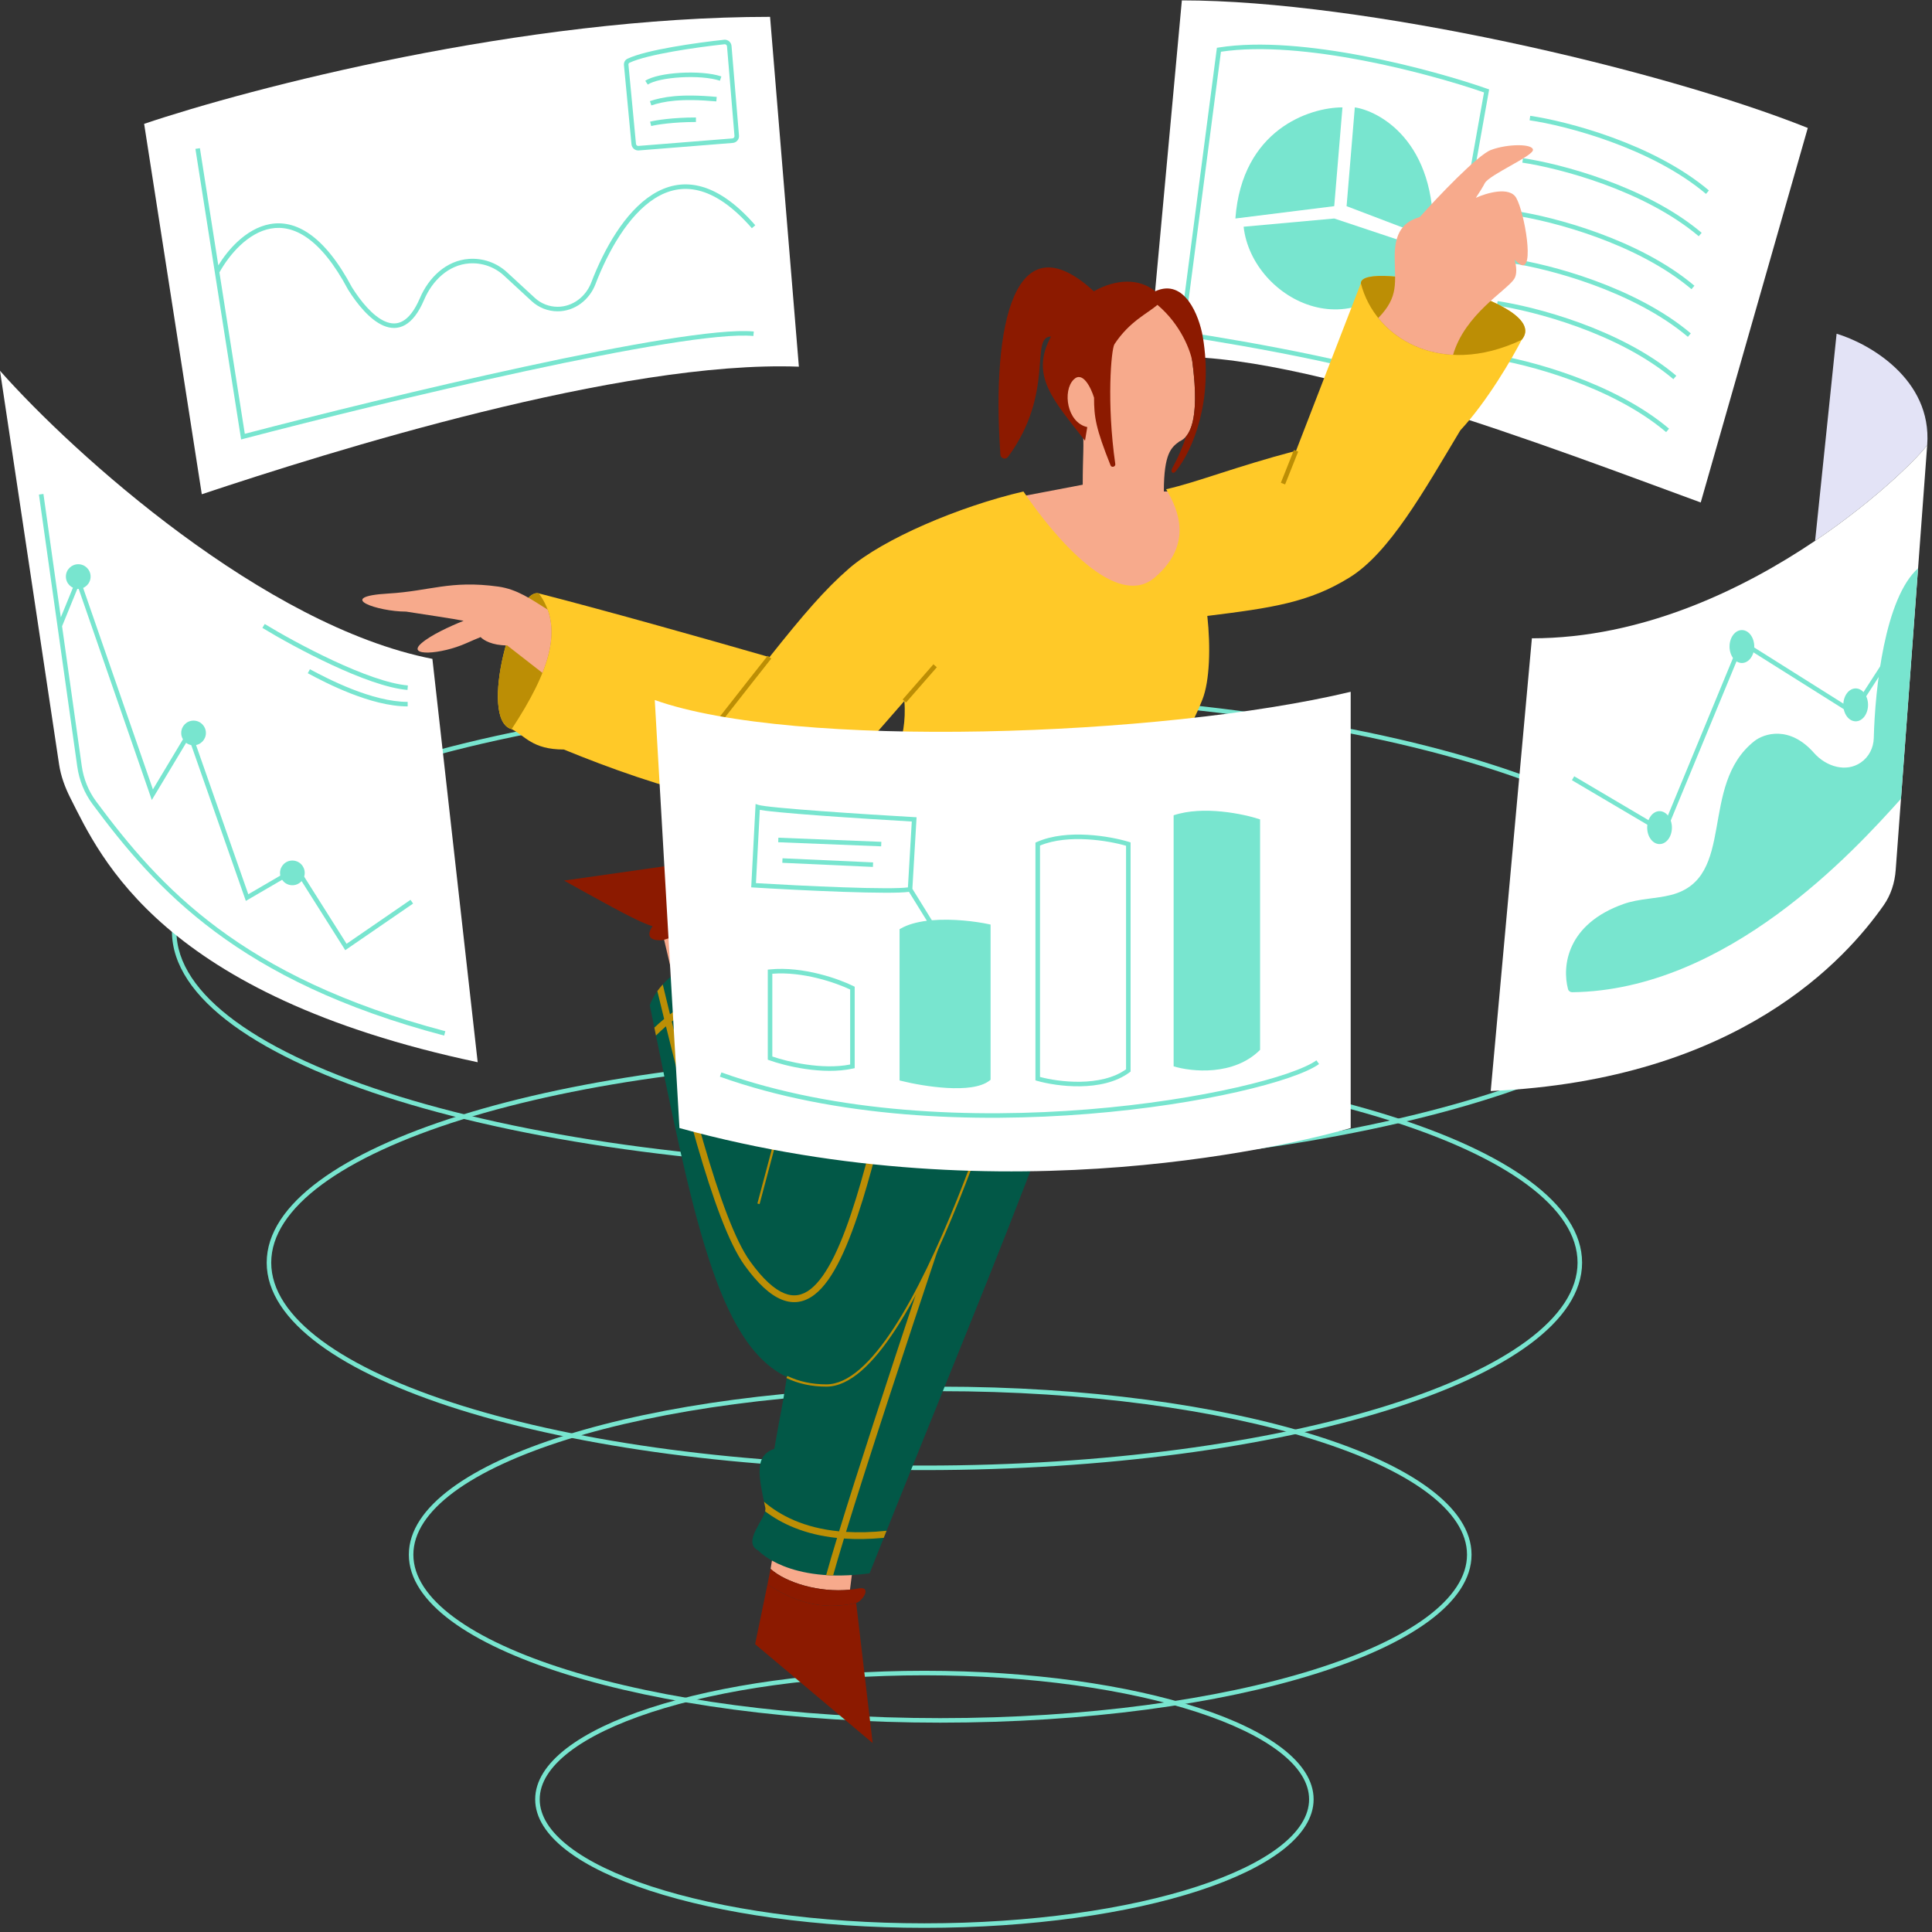 <svg xmlns="http://www.w3.org/2000/svg" xmlns:xlink="http://www.w3.org/1999/xlink" width="500" zoomAndPan="magnify" viewBox="0 0 375 375" height="500" preserveAspectRatio="xMidYMid meet" version="1.0"><rect x="0" y="0" width="375" height="375" fill="#333333" stroke="none"/><defs><clipPath id="558fa70fec"><path d="M 103 324 L 255 324 L 255 374.25 L 103 374.25 Z M 103 324 " clip-rule="nonzero"/></clipPath></defs><path fill="#78e5cf" d="M 45.754 163.203 C 38.277 168.668 34.25 174.598 34.25 180.738 C 34.25 186.875 38.277 192.805 45.754 198.27 C 53.223 203.727 64.059 208.66 77.488 212.812 C 104.34 221.113 141.465 226.254 182.492 226.254 C 223.516 226.254 260.641 221.113 287.492 212.812 C 300.922 208.66 311.758 203.727 319.227 198.27 C 326.703 192.805 330.73 186.875 330.73 180.738 C 330.73 174.598 326.703 168.668 319.227 163.203 C 311.758 157.746 300.922 152.812 287.492 148.66 C 260.641 140.359 223.516 135.219 182.492 135.219 C 141.465 135.219 104.34 140.359 77.488 148.66 C 64.059 152.812 53.223 157.746 45.754 163.203 Z M 77.23 147.82 C 104.188 139.488 141.402 134.34 182.492 134.34 C 223.578 134.34 260.793 139.488 287.75 147.82 C 301.227 151.984 312.164 156.953 319.742 162.492 C 327.312 168.023 331.609 174.184 331.609 180.738 C 331.609 187.289 327.312 193.449 319.742 198.98 C 312.164 204.516 301.227 209.488 287.75 213.652 C 260.793 221.984 223.578 227.133 182.492 227.133 C 141.402 227.133 104.188 221.984 77.23 213.652 C 63.754 209.488 52.812 204.516 45.238 198.98 C 37.668 193.449 33.371 187.289 33.371 180.738 C 33.371 174.184 37.668 168.023 45.238 162.492 C 52.812 156.953 63.754 151.984 77.23 147.82 Z M 77.23 147.82 " fill-opacity="1" fill-rule="evenodd"/><path fill="#78e5cf" d="M 62.465 229.926 C 56.074 234.656 52.645 239.781 52.645 245.078 C 52.645 250.371 56.074 255.496 62.465 260.227 C 68.848 264.949 78.109 269.223 89.598 272.82 C 112.566 280.012 144.324 284.465 179.426 284.465 C 214.523 284.465 246.281 280.012 269.25 272.82 C 280.738 269.223 290.004 264.949 296.387 260.227 C 302.777 255.496 306.203 250.371 306.203 245.078 C 306.203 239.781 302.777 234.656 296.387 229.926 C 290.004 225.203 280.738 220.93 269.25 217.332 C 246.281 210.141 214.523 205.688 179.426 205.688 C 144.324 205.688 112.566 210.141 89.598 217.332 C 78.109 220.93 68.848 225.203 62.465 229.926 Z M 89.336 216.492 C 112.41 209.27 144.262 204.809 179.426 204.809 C 214.586 204.809 246.438 209.27 269.512 216.492 C 281.051 220.105 290.414 224.414 296.906 229.219 C 303.391 234.02 307.082 239.371 307.082 245.078 C 307.082 250.781 303.391 256.133 296.906 260.934 C 290.414 265.738 281.051 270.047 269.512 273.66 C 246.438 280.883 214.586 285.344 179.426 285.344 C 144.262 285.344 112.41 280.883 89.336 273.66 C 77.801 270.047 68.434 265.738 61.941 260.934 C 55.457 256.133 51.766 250.781 51.766 245.078 C 51.766 239.371 55.457 234.02 61.941 229.219 C 68.434 224.414 77.801 220.105 89.336 216.492 Z M 89.336 216.492 " fill-opacity="1" fill-rule="evenodd"/><path fill="#78e5cf" d="M 88.125 289.586 C 82.977 293.402 80.234 297.52 80.234 301.758 C 80.234 305.992 82.977 310.113 88.125 313.926 C 93.27 317.734 100.738 321.184 110.004 324.086 C 128.535 329.891 154.164 333.488 182.492 333.488 C 210.816 333.488 236.445 329.891 254.977 324.086 C 264.242 321.184 271.711 317.734 276.855 313.926 C 282.004 310.113 284.746 305.992 284.746 301.758 C 284.746 297.52 282.004 293.402 276.855 289.586 C 271.711 285.781 264.242 282.332 254.977 279.426 C 236.445 273.625 210.816 270.027 182.492 270.027 C 154.164 270.027 128.535 273.625 110.004 279.426 C 100.738 282.332 93.27 285.781 88.125 289.586 Z M 109.742 278.59 C 128.379 272.75 154.098 269.148 182.492 269.148 C 210.879 269.148 236.602 272.75 255.238 278.59 C 264.555 281.508 272.125 284.992 277.379 288.883 C 282.621 292.766 285.625 297.109 285.625 301.758 C 285.625 306.402 282.621 310.75 277.379 314.633 C 272.125 318.52 264.555 322.004 255.238 324.922 C 236.602 330.762 210.879 334.367 182.492 334.367 C 154.098 334.367 128.379 330.762 109.742 324.922 C 100.426 322.004 92.855 318.52 87.602 314.633 C 82.359 310.75 79.355 306.402 79.355 301.758 C 79.355 297.109 82.359 292.766 87.602 288.883 C 92.855 284.992 100.426 281.508 109.742 278.59 Z M 109.742 278.59 " fill-opacity="1" fill-rule="evenodd"/><g clip-path="url(#558fa70fec)"><path fill="#78e5cf" d="M 110.492 340.055 C 106.738 342.949 104.758 346.059 104.758 349.246 C 104.758 352.434 106.738 355.543 110.492 358.438 C 114.234 361.328 119.684 363.949 126.453 366.16 C 139.992 370.578 158.719 373.316 179.426 373.316 C 200.133 373.316 218.859 370.578 232.395 366.16 C 239.168 363.949 244.613 361.328 248.359 358.438 C 252.113 355.543 254.094 352.434 254.094 349.246 C 254.094 346.059 252.113 342.949 248.359 340.055 C 244.613 337.164 239.168 334.543 232.395 332.332 C 218.859 327.914 200.133 325.176 179.426 325.176 C 158.719 325.176 139.992 327.914 126.453 332.332 C 119.684 334.543 114.234 337.164 110.492 340.055 Z M 126.184 331.496 C 139.828 327.043 158.652 324.297 179.426 324.297 C 200.199 324.297 219.023 327.043 232.668 331.496 C 239.492 333.723 245.043 336.383 248.898 339.355 C 252.746 342.328 254.973 345.664 254.973 349.246 C 254.973 352.824 252.746 356.164 248.898 359.133 C 245.043 362.109 239.492 364.77 232.668 366.996 C 219.023 371.449 200.199 374.195 179.426 374.195 C 158.652 374.195 139.828 371.449 126.184 366.996 C 119.359 364.77 113.809 362.109 109.953 359.133 C 106.105 356.164 103.879 352.824 103.879 349.246 C 103.879 345.664 106.105 342.328 109.953 339.355 C 113.809 336.383 119.359 333.723 126.184 331.496 Z M 126.184 331.496 " fill-opacity="1" fill-rule="evenodd"/></g><path fill="#ffffff" d="M 330.109 97.531 L 350.891 24.836 C 322.117 13.332 264.566 0.074 229.398 0.074 L 223.004 69.57 C 248.582 66.379 302.398 87.414 330.109 97.531 Z M 330.109 97.531 " fill-opacity="1" fill-rule="nonzero"/><path fill="#78e5cf" d="M 258.973 40.016 L 239.789 42.41 C 241.066 25.156 254.176 20.844 260.57 20.844 Z M 258.973 40.016 " fill-opacity="1" fill-rule="nonzero"/><path fill="#78e5cf" d="M 275.758 48.004 C 264.566 69.57 242.984 58.387 241.387 44.008 L 258.973 42.41 Z M 275.758 48.004 " fill-opacity="1" fill-rule="nonzero"/><path fill="#78e5cf" d="M 262.969 20.844 C 267.445 21.48 278.953 27.234 278.152 46.406 L 261.371 40.016 Z M 262.969 20.844 " fill-opacity="1" fill-rule="nonzero"/><path fill="#78e5cf" d="M 264.648 10.867 C 274.332 12.719 283.344 15.363 288.691 17.234 L 289.043 17.355 L 278.484 76.617 L 277.957 76.355 C 273.543 74.148 264.539 71.828 255.023 69.824 C 245.531 67.82 235.586 66.145 229.336 65.215 L 228.906 65.148 L 236.199 9.277 L 236.523 9.227 C 244.594 7.934 254.98 9.012 264.648 10.867 Z M 236.984 10.043 L 229.891 64.41 C 236.176 65.352 245.902 67 255.207 68.965 C 264.348 70.891 273.133 73.129 277.824 75.316 L 288.047 17.938 C 282.699 16.09 273.91 13.535 264.484 11.727 C 254.969 9.906 244.855 8.855 236.984 10.043 Z M 236.984 10.043 " fill-opacity="1" fill-rule="evenodd"/><path fill="#78e5cf" d="M 312.664 27.516 C 306.293 25.188 300.379 23.859 296.891 23.352 L 297.02 22.48 C 300.566 23 306.535 24.344 312.965 26.691 C 319.391 29.039 326.301 32.398 331.699 36.965 L 331.133 37.637 C 325.84 33.16 319.039 29.844 312.664 27.516 Z M 311.258 35.734 C 304.883 33.41 298.973 32.082 295.484 31.57 L 295.613 30.703 C 299.16 31.219 305.129 32.562 311.559 34.91 C 317.984 37.258 324.895 40.617 330.293 45.188 L 329.727 45.855 C 324.438 41.383 317.633 38.062 311.258 35.734 Z M 309.852 46.012 C 303.48 43.684 297.566 42.355 294.078 41.848 L 294.207 40.977 C 297.75 41.496 303.723 42.84 310.152 45.188 C 316.578 47.531 323.488 50.895 328.887 55.461 L 328.316 56.133 C 323.027 51.656 316.223 48.34 309.852 46.012 Z M 309.148 55.258 C 302.773 52.93 296.863 51.602 293.375 51.094 L 293.504 50.227 C 297.051 50.742 303.02 52.086 309.449 54.434 C 315.875 56.781 322.785 60.141 328.184 64.707 L 327.617 65.379 C 322.324 60.906 315.523 57.586 309.148 55.258 Z M 306.332 63.477 C 299.961 61.152 294.047 59.824 290.562 59.312 L 290.688 58.445 C 294.234 58.961 300.207 60.305 306.637 62.652 C 313.059 65 319.969 68.359 325.371 72.93 L 324.801 73.598 C 319.512 69.125 312.707 65.805 306.332 63.477 Z M 304.926 73.754 C 298.555 71.426 292.641 70.098 289.156 69.59 L 289.281 68.719 C 292.828 69.238 298.801 70.582 305.23 72.93 C 311.652 75.277 318.562 78.637 323.965 83.203 L 323.395 83.875 C 318.105 79.398 311.301 76.082 304.926 73.754 Z M 304.926 73.754 " fill-opacity="1" fill-rule="evenodd"/><path fill="#f7aa8c" d="M 151.371 293.523 L 149.57 304.523 C 152.508 307.168 158.984 309.172 164.98 308.555 L 166.582 295.922 Z M 151.371 293.523 " fill-opacity="1" fill-rule="nonzero"/><path fill="#8c1a00" d="M 166.18 311.125 C 157.855 313.047 152.172 309.523 148.969 307.527 L 149.57 304.523 C 152.508 307.168 158.984 309.172 164.98 308.555 C 165.52 308.5 166.055 308.426 166.582 308.324 C 169.383 307.801 167.383 310.848 166.18 311.125 Z M 166.18 311.125 " fill-opacity="1" fill-rule="nonzero"/><path fill="#8c1a00" d="M 169.383 338.332 L 166.18 311.125 C 157.855 313.047 152.172 309.523 148.969 307.527 L 146.566 319.129 Z M 169.383 338.332 " fill-opacity="1" fill-rule="nonzero"/><path fill="#f7aa8c" d="M 127.75 177.508 L 141.27 177.699 L 143.414 186.816 L 130.629 189.742 Z M 127.75 177.508 " fill-opacity="1" fill-rule="nonzero"/><path fill="#8c1a00" d="M 109.484 170.922 L 138.648 166.766 L 139.047 166.707 L 138.996 166.34 L 141.5 178.59 L 128.559 182.5 C 125.219 182.695 125.906 180.77 126.668 179.781 C 124.109 179.074 118.273 175.762 113.297 173.043 C 111.84 172.246 110.523 171.512 109.484 170.922 Z M 109.484 170.922 " fill-opacity="1" fill-rule="nonzero"/><path fill="#f7aa8c" d="M 230.816 66.203 C 231.848 72.18 233.449 83.797 228.91 85.691 C 227.387 86.809 225.902 87.934 225.902 95.398 L 227.219 95.398 C 229.586 96.219 231.461 105.824 225.902 112.973 C 219.195 121.59 204.219 104.918 198.648 96.277 L 210.156 94.082 C 210.156 88.371 210.453 86.344 210.156 83.336 C 207.652 81.867 204.984 76.875 206.543 74.445 C 208.258 71.766 210.895 71.848 211.918 73.672 L 213.426 70.742 C 214.992 65.766 219.867 60.387 222.027 57.418 C 222.027 58.836 223.438 57.129 224.664 57.859 C 226.195 58.77 227.285 59.391 227.285 59.391 C 228.277 60.434 230.816 66.203 230.816 66.203 Z M 230.816 66.203 " fill-opacity="1" fill-rule="nonzero"/><path fill="#8c1a00" d="M 233.453 65.324 C 235.57 77.656 231.559 87.348 228.227 91.461 C 227.672 92.145 227.117 91.625 227.543 90.855 C 228.746 88.68 229.609 86.637 230.215 84.711 C 232.473 82.008 232.125 75.43 231.426 70.156 C 231.078 68.109 229.234 63.043 224.664 59.176 C 222.676 60.879 219.219 62.398 216.312 66.812 C 215.68 67.84 214.77 78.156 216.477 90.078 C 216.555 90.602 215.754 90.824 215.559 90.332 C 212.68 83.113 212.355 80.961 212.355 77.188 C 211.77 75.285 210.156 71.914 208.398 73.672 C 206.203 75.867 207.082 82.02 211.039 82.898 L 210.598 85.535 C 204.445 77.625 199.859 72.922 204.004 65.324 C 199.797 65.324 204.848 76.188 195.664 88.668 C 195.199 89.305 194.227 89.004 194.172 88.223 C 192.387 62.445 197.09 42.516 212.312 56.539 C 216.617 54.105 221.16 53.988 224.223 56.539 C 229.938 53.902 232.777 61.371 233.453 65.324 Z M 233.453 65.324 " fill-opacity="1" fill-rule="nonzero"/><path fill="#025847" d="M 218.43 163.93 C 204.801 184.645 192.496 181.504 164.805 158.219 C 163.047 160.414 160.41 163.492 160.41 185.016 C 158.895 190.477 157.051 197.164 155.094 204.344 L 149.883 194.297 C 149.723 193.984 149.406 193.012 149.445 191.605 C 149.48 190.199 148.129 189.887 147.246 189.41 C 147.113 185.504 144.766 182.773 143.707 182.383 C 136.672 184.723 128.234 189.145 126.125 195.121 C 134.391 235.688 139.227 260.836 152.73 267.277 C 151.547 275.039 151.746 272.727 150.297 281.223 C 146.379 282.527 147.215 286.426 148.512 292.484 L 148.547 292.645 C 148.961 294.566 143.766 299.234 147.223 300.992 C 147.223 300.992 153.02 307.492 168.785 305.383 C 197.355 233.656 212.691 200.633 218.43 163.93 Z M 218.43 163.93 " fill-opacity="1" fill-rule="nonzero"/><path fill="#bc8e05" d="M 155.152 204.133 C 155.266 204.164 155.336 204.285 155.305 204.402 C 152.723 213.883 149.934 224.219 147.434 233.715 L 147.008 233.602 C 149.512 224.105 152.297 213.77 154.879 204.289 C 154.914 204.172 155.031 204.102 155.152 204.133 Z M 155.152 204.133 " fill-opacity="1" fill-rule="evenodd"/><path fill="#bc8e05" d="M 211.125 177.848 C 211.203 177.941 211.191 178.078 211.098 178.156 C 210.617 178.551 210.145 178.934 209.684 179.309 C 205.508 182.68 202.137 185.41 200.18 191.672 C 200.031 192.145 199.801 192.906 199.5 193.918 C 197.562 200.387 192.582 217.016 186.16 232.98 C 182.449 242.211 178.254 251.234 173.883 257.949 C 171.695 261.309 169.461 264.098 167.211 266.055 C 164.965 268.008 162.68 269.141 160.41 269.141 C 157.531 269.141 154.961 268.582 152.641 267.473 L 152.828 267.078 C 155.086 268.156 157.59 268.703 160.41 268.703 C 162.531 268.703 164.715 267.641 166.922 265.723 C 169.129 263.805 171.34 261.051 173.516 257.711 C 177.863 251.027 182.047 242.039 185.754 232.816 C 192.164 216.871 197.137 200.27 199.078 193.797 C 199.379 192.781 199.609 192.016 199.758 191.539 C 201.758 185.148 205.23 182.34 209.406 178.965 C 209.867 178.594 210.34 178.211 210.816 177.82 C 210.91 177.742 211.051 177.754 211.125 177.848 Z M 211.125 177.848 " fill-opacity="1" fill-rule="evenodd"/><path fill="#ffc928" d="M 234.34 119.551 C 234.996 125.578 234.816 132.207 233.371 135.816 C 228.098 148.992 225.551 144.012 218.426 163.93 C 204.801 184.645 192.496 181.504 164.801 158.219 C 168.488 154.324 170.379 154.309 171.395 152.07 C 172.684 149.234 176.184 143.898 175.535 136.062 L 160.406 153.387 C 152.285 160.945 126.906 152.637 109.445 145.48 C 103.289 145.48 101.973 142.844 99.312 141.527 C 92.742 139.77 99.773 113.938 104.586 115.176 C 117.379 118.461 136.02 123.711 149.352 127.551 C 155.926 119.285 160.145 114.371 164.801 110.336 C 171.395 104.625 186.125 98.312 198.648 95.398 C 204.801 104.516 216.758 118.418 224.141 112.094 C 231.527 105.766 228.832 99.047 226.34 94.961 C 232.566 93.543 239.406 90.711 251.562 87.492 L 264.141 54.984 C 264.141 50.152 301.613 58.5 295.348 65.969 C 293.555 69.48 288.668 77.918 283.441 83.539 C 276.375 95.312 269.707 107.289 261.941 112.094 C 254.09 116.953 246.871 117.996 234.34 119.551 Z M 234.34 119.551 " fill-opacity="1" fill-rule="nonzero"/><path fill="#bc8e05" d="M 251.973 87.656 L 249.438 94.027 L 248.617 93.699 L 251.156 87.332 Z M 141.691 136.582 C 144.449 133.062 146.855 129.992 149.008 127.281 L 149.699 127.828 C 147.547 130.535 145.141 133.602 142.383 137.121 C 141.648 138.062 140.887 139.035 140.094 140.039 L 139.402 139.496 C 140.191 138.492 140.953 137.52 141.691 136.582 Z M 181.836 129.516 L 175.867 136.352 L 175.203 135.777 L 181.176 128.938 Z M 181.836 129.516 " fill-opacity="1" fill-rule="evenodd"/><path fill="#bc8e05" d="M 264.141 54.984 C 266.805 65.527 279.551 73.434 295.352 65.969 C 301.613 58.5 264.141 50.152 264.141 54.984 Z M 264.141 54.984 " fill-opacity="1" fill-rule="nonzero"/><path fill="#bc8e05" d="M 104.586 115.176 C 109.445 121.758 106.809 130.105 99.312 141.527 C 92.742 139.77 99.773 113.938 104.586 115.176 Z M 104.586 115.176 " fill-opacity="1" fill-rule="nonzero"/><path fill="#f7aa8c" d="M 75.375 115.203 C 83.488 114.73 87.359 112.574 96.676 113.852 C 100.395 114.359 103.148 116.352 106.301 118.328 C 107.605 121.883 107.16 125.922 105.285 130.609 L 98.438 125.273 C 95.523 125.273 93.871 124.277 93.285 123.66 C 92.426 124.012 91.492 124.406 90.496 124.852 C 85.582 127.043 78.777 127.484 81.801 124.852 C 83.609 123.277 87.223 121.605 89.984 120.496 C 88.504 120.188 81.926 119.18 78.824 118.711 L 78.777 118.711 C 73.379 118.711 64.742 115.824 75.375 115.203 Z M 75.375 115.203 " fill-opacity="1" fill-rule="nonzero"/><path fill="#f7aa8c" d="M 270.707 49.723 C 270.707 44.059 273.371 42.828 275.586 42.117 C 279.109 38.18 286.812 30.066 289.414 29.098 C 292.668 27.883 297.547 27.883 297.547 29.098 C 297.547 30.312 289.008 33.949 288.191 35.566 C 287.867 36.219 287.18 37.309 286.461 38.398 C 288.531 37.457 292.992 36.133 294.293 38.398 C 295.922 41.23 297.953 52.957 295.105 51.34 C 294.742 51.133 294.371 50.805 294.004 50.391 C 294.367 51.848 294.484 53.281 293.887 54.172 C 292.355 56.457 284.32 61.008 282.039 68.875 C 275.84 68.562 270.766 65.75 267.523 61.727 C 271.598 57.508 270.707 54.941 270.707 49.723 Z M 270.707 49.723 " fill-opacity="1" fill-rule="nonzero"/><path fill="#bc8e05" d="M 148.547 292.645 L 148.512 292.484 C 148.441 292.145 148.367 291.816 148.301 291.492 C 151.43 294.156 156.012 296.562 162.867 297.23 C 166.383 285.777 172.102 268.273 178.094 250.246 C 179.652 247.266 181.176 244.066 182.645 240.754 C 175.566 261.934 168.383 283.781 164.215 297.336 C 166.57 297.48 169.188 297.426 172.086 297.117 L 171.535 298.496 C 168.715 298.762 166.148 298.793 163.816 298.629 C 162.957 301.457 162.242 303.875 161.711 305.789 C 161.246 305.777 160.797 305.758 160.359 305.727 C 160.887 303.809 161.605 301.371 162.477 298.516 C 156.188 297.859 151.719 295.777 148.504 293.344 C 148.57 293.086 148.59 292.848 148.547 292.645 Z M 148.547 292.645 " fill-opacity="1" fill-rule="nonzero"/><path fill="#bc8e05" d="M 175.234 202.418 C 174.91 203.777 174.59 205.133 174.27 206.48 C 172 216.039 169.801 225.281 167.438 232.93 C 166.086 237.297 164.672 241.164 163.148 244.293 C 161.633 247.406 159.973 249.848 158.102 251.289 C 156.184 252.766 154.039 253.188 151.707 252.242 C 149.441 251.32 147.066 249.133 144.512 245.586 C 142.961 243.426 141.418 240.18 139.887 236.191 C 138.355 232.191 136.82 227.41 135.297 222.156 C 133.258 215.117 131.234 207.219 129.262 199.207 C 128.598 199.777 127.949 200.375 127.324 201 L 127.008 199.465 C 127.629 198.875 128.262 198.312 128.91 197.781 C 128.469 195.977 128.031 194.172 127.594 192.371 C 127.91 191.93 128.262 191.504 128.641 191.086 C 129.105 193.012 129.574 194.949 130.047 196.879 C 132.441 195.055 134.965 193.574 137.398 192.387 C 141.113 190.57 144.641 189.426 147.207 188.785 C 147.227 188.988 147.238 189.199 147.246 189.41 C 147.551 189.574 147.906 189.715 148.242 189.891 C 145.734 190.469 141.969 191.621 137.977 193.57 C 135.445 194.809 132.832 196.359 130.391 198.281 C 132.41 206.492 134.477 214.594 136.562 221.789 C 138.082 227.023 139.605 231.77 141.121 235.719 C 142.641 239.68 144.133 242.801 145.586 244.816 C 148.086 248.297 150.285 250.238 152.203 251.02 C 154.059 251.773 155.711 251.465 157.297 250.246 C 158.926 248.988 160.477 246.766 161.965 243.715 C 163.445 240.676 164.836 236.879 166.176 232.539 C 168.527 224.938 170.711 215.742 172.984 206.18 C 173.305 204.828 173.629 203.473 173.953 202.113 C 176.473 191.555 179.141 180.77 182.281 171.43 C 182.668 171.676 183.055 171.914 183.434 172.145 C 180.359 181.348 177.73 191.965 175.234 202.418 Z M 175.234 202.418 " fill-opacity="1" fill-rule="nonzero"/><path fill="#e3e3f6" d="M 374.07 86.348 C 373.156 87.867 364.996 96.41 352.312 104.969 L 356.484 64.777 C 362.738 66.645 375.016 73.566 374.07 86.348 Z M 374.07 86.348 " fill-opacity="1" fill-rule="nonzero"/><path fill="#ffffff" d="M 289.348 211.766 L 297.34 123.895 C 318.742 123.895 338.293 114.426 352.316 104.969 C 365 96.41 373.16 87.867 374.07 86.348 L 372.297 110.312 L 368.98 155.047 L 367.953 168.879 C 367.773 171.336 367.023 173.719 365.602 175.734 C 358.441 185.914 337.664 209.637 289.348 211.766 Z M 289.348 211.766 " fill-opacity="1" fill-rule="nonzero"/><path fill="#ffffff" d="M 39.168 95.934 L 27.977 24.039 C 48.492 17.113 101.512 3.27 149.469 3.27 L 155.062 71.172 C 120.535 69.891 63.945 87.68 39.168 95.934 Z M 39.168 95.934 " fill-opacity="1" fill-rule="nonzero"/><path fill="#ffffff" d="M 92.719 206.176 L 83.926 127.887 C 51.312 121.496 14.387 88.211 0 71.969 L 11.465 148.352 C 11.809 150.66 12.633 152.871 13.691 154.953 C 19.516 166.445 31.273 193.172 92.719 206.176 Z M 92.719 206.176 " fill-opacity="1" fill-rule="nonzero"/><path fill="#78e5cf" d="M 7.559 95.996 L 8.43 95.871 L 11.805 119.824 L 15.219 111.465 L 29.68 153.219 L 36.871 141.238 L 48.195 173.574 L 57.695 168.035 L 67.27 183.188 L 79.68 174.656 L 80.18 175.383 L 67.012 184.43 L 57.402 169.223 L 47.719 174.867 L 36.66 143.297 L 29.465 155.281 L 15.152 113.953 L 12.047 121.555 L 15.871 148.684 C 16.223 151.18 17.172 153.551 18.672 155.57 C 24.852 163.891 31.867 172.41 42.293 180.164 C 52.719 187.914 66.574 194.914 86.438 200.16 L 86.211 201.008 C 66.254 195.738 52.297 188.695 41.77 180.867 C 31.242 173.039 24.164 164.441 17.969 156.094 C 16.379 153.953 15.371 151.441 15 148.809 Z M 7.559 95.996 " fill-opacity="1" fill-rule="evenodd"/><path fill="#78e5cf" d="M 140.543 7.715 C 141.281 7.637 141.926 8.184 141.988 8.914 L 143.438 26.32 C 143.5 27.047 142.957 27.684 142.23 27.742 L 123.988 29.199 C 123.27 29.258 122.641 28.727 122.57 28.012 L 121.109 12.648 C 121.062 12.152 121.293 11.637 121.789 11.402 C 123.617 10.523 126.988 9.746 130.527 9.121 C 134.082 8.492 137.859 8.004 140.543 7.715 Z M 141.113 8.988 C 141.09 8.742 140.875 8.566 140.637 8.59 C 137.969 8.875 134.207 9.363 130.68 9.988 C 127.129 10.613 123.871 11.375 122.168 12.191 C 122.051 12.25 121.965 12.387 121.984 12.566 L 123.445 27.93 C 123.469 28.168 123.68 28.344 123.918 28.324 L 142.16 26.867 C 142.402 26.848 142.582 26.633 142.562 26.391 Z M 141.113 8.988 " fill-opacity="1" fill-rule="evenodd"/><path fill="#78e5cf" d="M 128.301 15.5 C 127.156 15.746 126.262 16.062 125.734 16.414 L 125.246 15.684 C 125.914 15.238 126.941 14.895 128.117 14.641 C 129.305 14.387 130.691 14.215 132.117 14.133 C 134.957 13.973 138.02 14.168 140.016 14.836 L 139.738 15.668 C 137.898 15.055 134.965 14.852 132.168 15.012 C 130.777 15.09 129.438 15.258 128.301 15.5 Z M 139.039 19.684 C 132.047 19.047 128.754 19.688 126.426 20.461 L 126.148 19.629 C 128.621 18.805 132.039 18.164 139.117 18.809 Z M 135.082 23.68 C 130.633 23.68 127.422 24.207 126.395 24.465 L 126.184 23.613 C 127.289 23.336 130.578 22.801 135.082 22.801 Z M 135.082 23.68 " fill-opacity="1" fill-rule="evenodd"/><path fill="#78e5cf" d="M 37.93 28.898 L 38.801 28.762 L 42.375 51.508 C 43.348 49.934 44.59 48.324 46.055 46.953 C 47.855 45.27 50.008 43.93 52.41 43.496 C 57.281 42.621 62.859 45.504 68.32 55.773 C 69.16 57.113 70.172 58.516 71.281 59.715 C 72.398 60.922 73.586 61.895 74.773 62.398 C 75.941 62.898 77.09 62.938 78.188 62.316 C 79.312 61.684 80.453 60.324 81.504 57.867 C 83.199 53.891 86.582 50.57 91.012 50.254 C 93.73 50.059 96.41 50.996 98.414 52.848 L 103.801 57.812 C 105.008 58.93 106.59 59.547 108.234 59.547 C 111.148 59.547 113.699 57.602 114.758 54.844 C 117.234 48.391 121.25 41.16 126.637 37.762 C 129.348 36.047 132.418 35.301 135.793 36.125 C 139.156 36.949 142.766 39.32 146.602 43.723 L 145.938 44.297 C 142.172 39.973 138.707 37.746 135.586 36.98 C 132.477 36.219 129.648 36.898 127.105 38.504 C 121.977 41.742 118.047 48.738 115.578 55.16 C 114.406 58.215 111.555 60.426 108.234 60.426 C 106.371 60.426 104.574 59.723 103.203 58.461 L 97.82 53.492 C 95.992 51.809 93.551 50.953 91.074 51.129 C 87.078 51.414 83.926 54.422 82.312 58.211 C 81.227 60.75 79.984 62.312 78.621 63.082 C 77.234 63.867 75.793 63.789 74.43 63.207 C 73.082 62.633 71.789 61.559 70.637 60.312 C 69.477 59.059 68.426 57.602 67.566 56.223 L 67.551 56.199 C 62.145 46.027 56.859 43.59 52.566 44.363 C 50.383 44.754 48.379 45.984 46.656 47.594 C 44.977 49.168 43.586 51.082 42.59 52.875 L 47.516 84.203 C 61.258 80.609 82.422 75.367 101.879 71.16 C 111.715 69.031 121.121 67.168 128.91 65.914 C 136.68 64.668 142.891 64.016 146.312 64.344 L 146.23 65.219 C 142.938 64.902 136.832 65.531 129.047 66.785 C 121.281 68.031 111.895 69.891 102.062 72.02 C 82.402 76.27 60.984 81.582 47.27 85.176 L 46.801 85.301 Z M 37.93 28.898 " fill-opacity="1" fill-rule="evenodd"/><path fill="#ffffff" d="M 131.883 218.957 L 127.09 135.875 C 153.945 145.461 225.402 143.066 262.168 134.277 L 262.168 218.957 C 253.215 221.512 195.828 236.531 131.883 218.957 Z M 131.883 218.957 " fill-opacity="1" fill-rule="nonzero"/><path fill="#78e5cf" d="M 368.98 155.047 C 359.855 165.203 335.25 192.215 305.168 192.59 C 304.789 192.594 304.449 192.355 304.352 191.988 C 303.168 187.523 304.113 179.348 315.176 175.449 C 318.125 174.41 321.352 174.477 324.379 173.699 C 337.148 170.41 329.637 152.492 340.5 143.863 C 342.367 142.383 347.332 140.73 352.102 146.148 C 354.43 148.793 358.332 150.004 361.219 147.98 C 362.758 146.906 363.652 145.145 363.699 143.266 C 363.941 133.57 365.855 116.047 372.293 110.312 Z M 368.98 155.047 " fill-opacity="1" fill-rule="nonzero"/><path fill="#78e5cf" d="M 337.895 124.043 L 359.547 137.672 L 368.105 124.453 L 368.844 124.93 L 359.816 138.875 L 338.309 125.344 L 323.129 162.074 L 305.105 151.434 L 305.555 150.676 L 322.699 160.805 Z M 337.895 124.043 " fill-opacity="1" fill-rule="evenodd"/><path fill="#78e5cf" d="M 149.426 188.164 C 155.934 187.512 162.949 190.051 165.648 191.402 L 165.895 191.523 L 165.895 207.328 L 165.551 207.402 C 162.598 208.059 159.273 207.918 156.34 207.488 C 153.398 207.059 150.812 206.332 149.316 205.789 L 149.027 205.684 L 149.027 188.203 Z M 149.906 189.004 L 149.906 205.066 C 151.379 205.574 153.77 206.223 156.465 206.617 C 159.234 207.023 162.293 207.156 165.016 206.617 L 165.016 192.07 C 162.289 190.762 155.891 188.527 149.906 189.004 Z M 149.906 189.004 " fill-opacity="1" fill-rule="evenodd"/><path fill="#78e5cf" d="M 146.66 156.047 L 147.211 156.23 C 147.402 156.293 147.867 156.379 148.602 156.477 C 149.32 156.57 150.254 156.672 151.355 156.777 C 153.559 156.992 156.418 157.219 159.512 157.445 C 165.695 157.898 172.805 158.34 177.469 158.605 L 177.906 158.629 L 177.09 172.512 L 180.871 178.621 C 184.98 178.27 189.48 178.859 191.922 179.383 L 192.27 179.457 L 192.27 209.582 L 192.105 209.715 C 191.215 210.426 189.941 210.824 188.52 211.035 C 187.09 211.242 185.461 211.262 183.812 211.168 C 180.516 210.98 177.09 210.332 174.938 209.797 L 174.605 209.715 L 174.605 180.355 L 174.828 180.23 C 176.242 179.422 178.023 178.961 179.902 178.723 L 176.426 173.105 C 175.488 173.238 173.836 173.285 171.785 173.281 C 169.469 173.277 166.59 173.207 163.539 173.102 C 157.441 172.891 150.641 172.531 146.242 172.262 L 145.809 172.234 Z M 176.227 172.246 L 176.977 159.457 C 172.316 159.188 165.445 158.762 159.445 158.324 C 156.352 158.098 153.484 157.867 151.273 157.652 C 150.164 157.547 149.219 157.441 148.484 157.348 C 148.098 157.297 147.758 157.242 147.48 157.191 L 146.73 171.414 C 151.129 171.676 157.68 172.02 163.57 172.223 C 166.617 172.332 169.48 172.402 171.785 172.402 C 173.812 172.406 175.367 172.355 176.227 172.246 Z M 171.031 164.273 L 151.047 163.477 L 151.082 162.598 L 171.066 163.398 Z M 169.43 168.27 L 151.844 167.469 L 151.887 166.594 L 169.469 167.391 Z M 191.391 180.172 C 188.883 179.668 184.562 179.145 180.684 179.52 C 178.711 179.711 176.891 180.129 175.484 180.871 L 175.484 209.023 C 177.605 209.535 180.797 210.113 183.863 210.289 C 185.477 210.383 187.043 210.359 188.395 210.164 C 189.652 209.98 190.684 209.648 191.391 209.152 Z M 191.391 180.172 " fill-opacity="1" fill-rule="evenodd"/><path fill="#78e5cf" d="M 175.047 209.371 L 175.047 180.613 C 176.559 179.75 178.535 179.285 180.641 179.082 C 184.762 178.684 189.359 179.285 191.832 179.812 L 191.832 209.371 C 188.633 211.926 179.309 210.438 175.047 209.371 Z M 175.047 209.371 " fill-opacity="1" fill-rule="nonzero"/><path fill="#78e5cf" d="M 211.098 162.039 C 214.379 162.227 217.371 162.875 219.137 163.414 L 219.445 163.512 L 219.445 207.992 L 219.27 208.125 C 216.605 210.121 213.031 210.793 209.703 210.848 C 206.363 210.902 203.203 210.336 201.301 209.793 L 200.98 209.699 L 200.98 163.551 L 201.242 163.434 C 204.211 162.117 207.824 161.852 211.098 162.039 Z M 201.863 164.125 L 201.863 209.035 C 203.715 209.531 206.625 210.02 209.688 209.969 C 212.859 209.918 216.133 209.289 218.566 207.551 L 218.566 164.164 C 216.836 163.66 214.066 163.09 211.047 162.918 C 207.934 162.738 204.598 162.984 201.863 164.125 Z M 201.863 164.125 " fill-opacity="1" fill-rule="evenodd"/><path fill="#78e5cf" d="M 227.801 206.973 L 227.801 158.246 C 233.555 156.328 241.387 157.977 244.582 159.043 L 244.582 203.777 C 239.469 208.891 231.262 208.039 227.801 206.973 Z M 227.801 206.973 " fill-opacity="1" fill-rule="nonzero"/><path fill="#78e5cf" d="M 211.289 216.199 C 189 218 162.191 217.004 139.73 208.984 L 140.023 208.156 C 162.324 216.117 188.988 217.117 211.219 215.324 C 222.332 214.426 232.32 212.832 240.086 211.062 C 243.969 210.18 247.293 209.254 249.918 208.352 C 252.555 207.445 254.453 206.578 255.52 205.816 L 256.031 206.531 C 254.859 207.371 252.855 208.273 250.203 209.184 C 247.539 210.098 244.188 211.031 240.281 211.922 C 232.473 213.699 222.438 215.297 211.289 216.199 Z M 211.289 216.199 " fill-opacity="1" fill-rule="evenodd"/><path fill="#78e5cf" d="M 340.5 125.492 C 340.5 127.258 339.426 128.688 338.102 128.688 C 336.777 128.688 335.703 127.258 335.703 125.492 C 335.703 123.727 336.777 122.297 338.102 122.297 C 339.426 122.297 340.5 123.727 340.5 125.492 Z M 340.5 125.492 " fill-opacity="1" fill-rule="nonzero"/><path fill="#78e5cf" d="M 362.586 136.816 C 362.586 138.578 361.512 140.008 360.188 140.008 C 358.863 140.008 357.789 138.578 357.789 136.816 C 357.789 135.051 358.863 133.621 360.188 133.621 C 361.512 133.621 362.586 135.051 362.586 136.816 Z M 362.586 136.816 " fill-opacity="1" fill-rule="nonzero"/><path fill="#78e5cf" d="M 324.516 160.641 C 324.516 162.406 323.441 163.836 322.117 163.836 C 320.793 163.836 319.719 162.406 319.719 160.641 C 319.719 158.875 320.793 157.445 322.117 157.445 C 323.441 157.445 324.516 158.875 324.516 160.641 Z M 324.516 160.641 " fill-opacity="1" fill-rule="nonzero"/><path fill="#78e5cf" d="M 59.145 169.43 C 59.145 170.75 58.074 171.824 56.746 171.824 C 55.422 171.824 54.352 170.75 54.352 169.43 C 54.352 168.105 55.422 167.031 56.746 167.031 C 58.074 167.031 59.145 168.105 59.145 169.43 Z M 59.145 169.43 " fill-opacity="1" fill-rule="nonzero"/><path fill="#78e5cf" d="M 39.965 142.27 C 39.965 143.59 38.891 144.664 37.566 144.664 C 36.242 144.664 35.172 143.59 35.172 142.27 C 35.172 140.941 36.242 139.871 37.566 139.871 C 38.891 139.871 39.965 140.941 39.965 142.27 Z M 39.965 142.27 " fill-opacity="1" fill-rule="nonzero"/><path fill="#78e5cf" d="M 17.586 111.91 C 17.586 113.234 16.512 114.309 15.188 114.309 C 13.863 114.309 12.789 113.234 12.789 111.91 C 12.789 110.586 13.863 109.516 15.188 109.516 C 16.512 109.516 17.586 110.586 17.586 111.91 Z M 17.586 111.91 " fill-opacity="1" fill-rule="nonzero"/><path fill="#78e5cf" d="M 64.379 129.047 C 59.094 126.586 54 123.742 50.926 121.871 L 51.383 121.121 C 54.438 122.98 59.496 125.809 64.75 128.25 C 70.016 130.699 75.418 132.73 79.168 133.043 L 79.094 133.918 C 75.172 133.59 69.645 131.496 64.379 129.047 Z M 68.039 134.59 C 64.531 133.215 61.473 131.605 59.738 130.672 L 60.156 129.898 C 61.883 130.828 64.902 132.414 68.359 133.77 C 71.824 135.129 75.695 136.234 79.129 136.234 L 79.129 137.113 C 75.531 137.113 71.539 135.961 68.039 134.59 Z M 68.039 134.59 " fill-opacity="1" fill-rule="evenodd"/></svg>